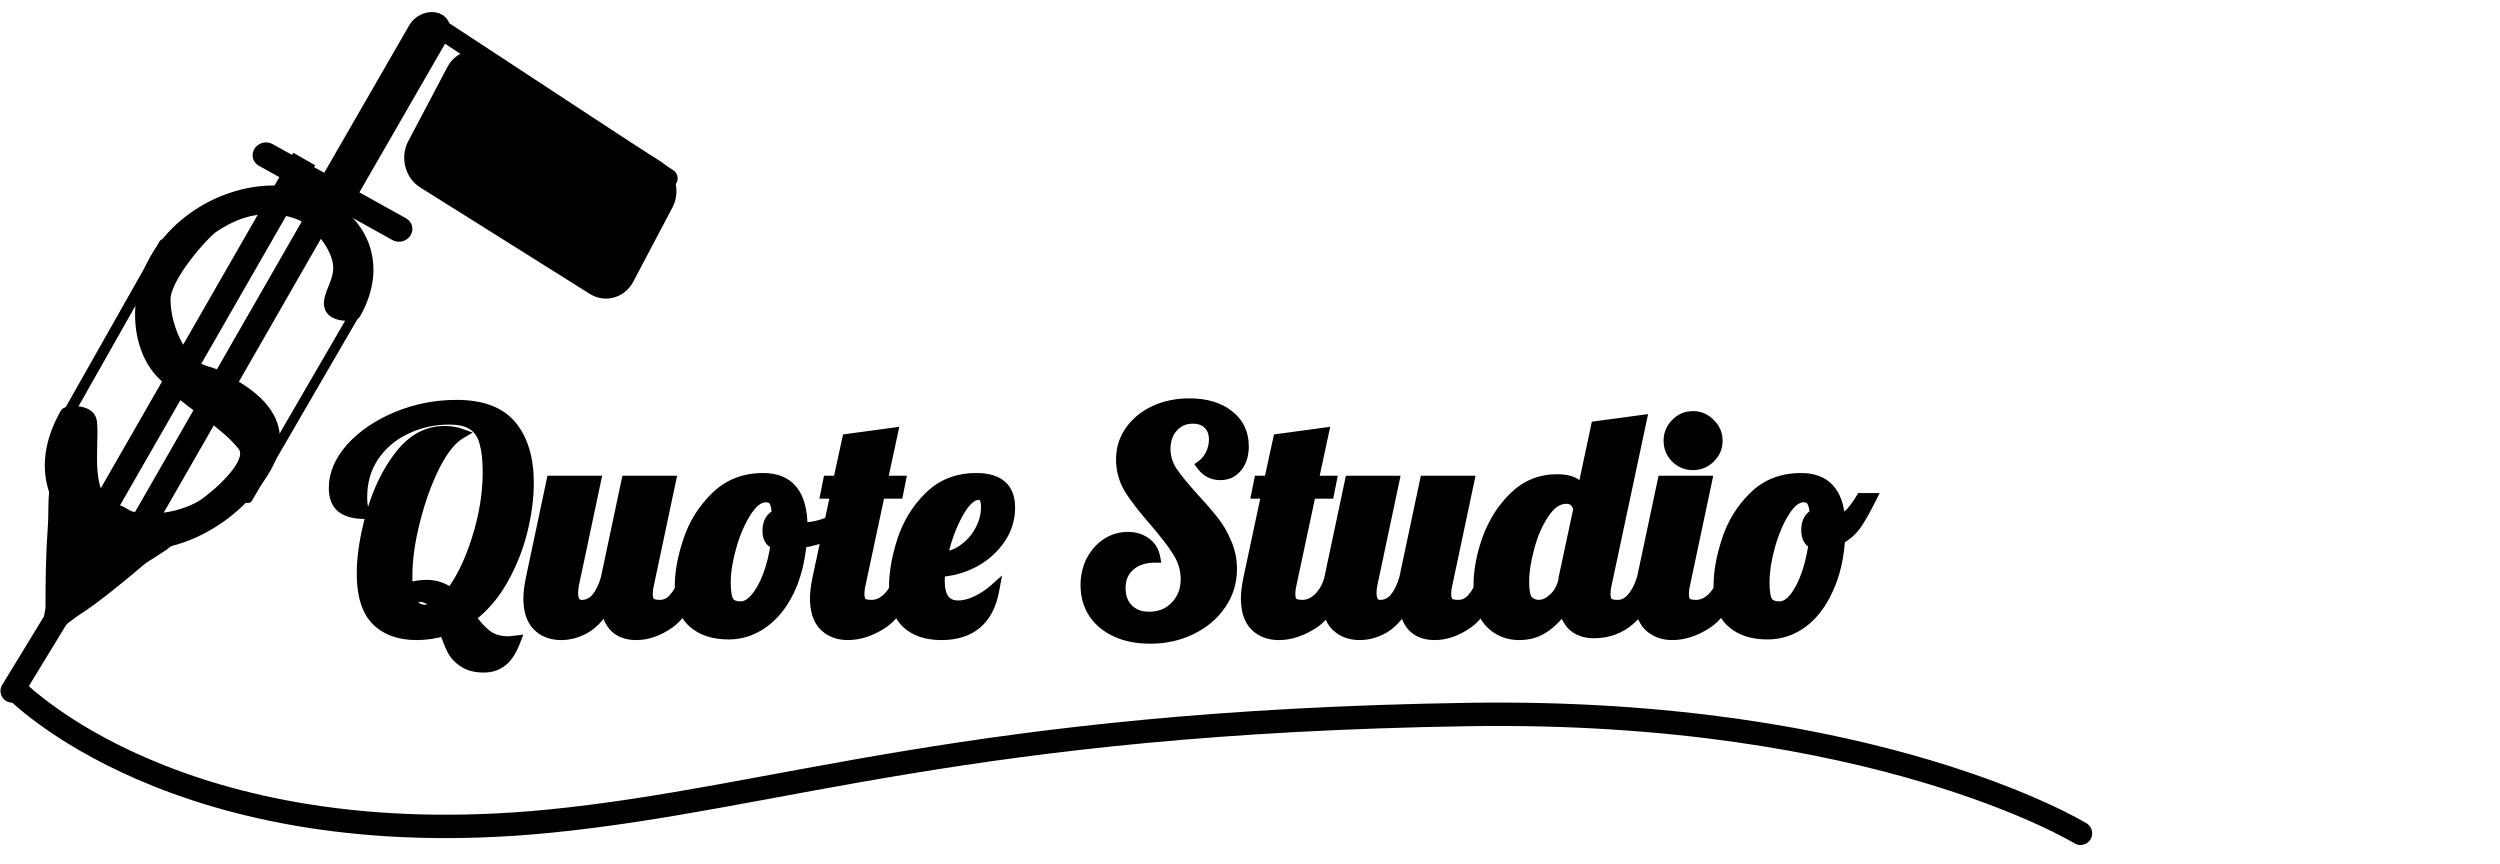 <svg width="110" height="38" viewBox="0 0 110 38" fill="none" xmlns="http://www.w3.org/2000/svg">
<path d="M21.288 29.355C20.923 29.355 20.629 29.279 20.406 29.128C20.184 28.986 20.015 28.803 19.899 28.581C19.792 28.367 19.681 28.087 19.565 27.739C19.165 27.864 18.751 27.926 18.323 27.926C17.576 27.926 16.988 27.713 16.561 27.285C16.142 26.858 15.933 26.177 15.933 25.242C15.933 24.45 16.076 23.56 16.36 22.572C16.645 21.584 17.059 20.738 17.602 20.035C18.154 19.331 18.804 18.98 19.552 18.98C19.819 18.98 20.05 19.015 20.246 19.087C19.855 19.318 19.476 19.794 19.111 20.515C18.755 21.236 18.466 22.042 18.243 22.932C18.021 23.823 17.909 24.61 17.909 25.296V25.536C17.909 25.688 17.918 25.799 17.936 25.87C18.256 25.79 18.532 25.75 18.764 25.75C19.165 25.75 19.521 25.87 19.832 26.11C20.286 25.523 20.674 24.726 20.994 23.72C21.314 22.705 21.475 21.726 21.475 20.782C21.475 20.23 21.426 19.79 21.328 19.46C21.239 19.122 21.07 18.868 20.82 18.699C20.571 18.53 20.22 18.445 19.765 18.445C19.08 18.445 18.444 18.588 17.856 18.873C17.268 19.149 16.797 19.549 16.441 20.075C16.093 20.591 15.92 21.192 15.92 21.877C15.92 22.118 15.942 22.296 15.986 22.412C16.031 22.518 16.053 22.581 16.053 22.598C15.608 22.598 15.27 22.509 15.038 22.331C14.816 22.153 14.705 21.868 14.705 21.477C14.705 20.863 14.954 20.275 15.452 19.714C15.96 19.153 16.627 18.699 17.455 18.352C18.292 18.005 19.169 17.831 20.086 17.831C21.199 17.831 22.004 18.134 22.503 18.739C23.001 19.345 23.251 20.181 23.251 21.25C23.251 21.909 23.157 22.616 22.97 23.373C22.783 24.121 22.498 24.833 22.116 25.509C21.733 26.186 21.261 26.733 20.7 27.152C20.932 27.499 21.172 27.766 21.421 27.953C21.671 28.14 21.987 28.233 22.369 28.233C22.423 28.233 22.521 28.225 22.663 28.207C22.494 28.643 22.298 28.941 22.076 29.102C21.862 29.271 21.599 29.355 21.288 29.355ZM18.684 26.845C18.88 26.845 19.049 26.796 19.191 26.698C19.013 26.395 18.759 26.244 18.43 26.244C18.288 26.244 18.159 26.262 18.043 26.297C18.168 26.662 18.381 26.845 18.684 26.845ZM24.693 27.926C24.266 27.926 23.919 27.793 23.652 27.526C23.394 27.259 23.265 26.858 23.265 26.324C23.265 26.101 23.3 25.812 23.371 25.456L24.279 21.17H26.202L25.241 25.71C25.214 25.843 25.201 25.968 25.201 26.084C25.201 26.449 25.334 26.631 25.601 26.631C25.851 26.631 26.064 26.529 26.242 26.324C26.42 26.11 26.563 25.821 26.67 25.456L27.578 21.17H29.501L28.539 25.71C28.503 25.843 28.486 25.986 28.486 26.137C28.486 26.315 28.526 26.444 28.606 26.524C28.695 26.596 28.837 26.631 29.033 26.631C29.282 26.631 29.496 26.524 29.674 26.311C29.861 26.097 30.008 25.812 30.115 25.456H30.676C30.346 26.417 29.937 27.072 29.447 27.419C28.966 27.757 28.481 27.926 27.992 27.926C27.609 27.926 27.302 27.82 27.07 27.606C26.848 27.392 26.714 27.076 26.67 26.658C26.367 27.147 26.047 27.481 25.708 27.659C25.379 27.837 25.041 27.926 24.693 27.926ZM32.063 27.9C31.404 27.9 30.883 27.73 30.5 27.392C30.118 27.054 29.926 26.52 29.926 25.79C29.926 25.184 30.051 24.512 30.3 23.773C30.549 23.035 30.95 22.398 31.502 21.864C32.054 21.321 32.748 21.049 33.585 21.049C34.725 21.049 35.294 21.762 35.294 23.186V23.199C35.321 23.208 35.37 23.213 35.441 23.213C35.735 23.213 36.073 23.137 36.456 22.986C36.839 22.825 37.186 22.634 37.498 22.412L37.618 22.772C37.36 23.048 37.021 23.284 36.603 23.48C36.194 23.667 35.744 23.8 35.254 23.88C35.183 24.69 35.001 25.398 34.707 26.003C34.413 26.609 34.035 27.076 33.572 27.406C33.109 27.735 32.606 27.9 32.063 27.9ZM32.597 26.698C32.811 26.698 33.024 26.578 33.238 26.337C33.452 26.088 33.639 25.754 33.799 25.336C33.959 24.909 34.075 24.437 34.146 23.92C33.906 23.867 33.785 23.68 33.785 23.36C33.785 22.994 33.923 22.754 34.199 22.639C34.182 22.345 34.137 22.144 34.066 22.038C33.995 21.922 33.87 21.864 33.692 21.864C33.398 21.864 33.113 22.078 32.837 22.505C32.561 22.932 32.339 23.444 32.17 24.041C32.001 24.637 31.916 25.162 31.916 25.616C31.916 26.044 31.965 26.333 32.063 26.484C32.161 26.627 32.339 26.698 32.597 26.698ZM37.303 27.926C36.876 27.926 36.529 27.793 36.262 27.526C36.004 27.259 35.875 26.858 35.875 26.324C35.875 26.101 35.91 25.812 35.981 25.456L36.783 21.704H36.342L36.449 21.17H36.889L37.29 19.327L39.266 19.06L38.812 21.17H39.614L39.507 21.704H38.706L37.851 25.71C37.815 25.843 37.797 25.986 37.797 26.137C37.797 26.315 37.837 26.444 37.918 26.524C38.007 26.596 38.149 26.631 38.345 26.631C38.603 26.631 38.843 26.524 39.066 26.311C39.289 26.088 39.449 25.803 39.547 25.456H40.108C39.778 26.417 39.355 27.072 38.839 27.419C38.323 27.757 37.811 27.926 37.303 27.926ZM41.424 27.926C40.774 27.926 40.267 27.757 39.902 27.419C39.537 27.072 39.355 26.533 39.355 25.803C39.355 25.189 39.475 24.512 39.715 23.773C39.955 23.035 40.347 22.398 40.89 21.864C41.433 21.321 42.123 21.049 42.96 21.049C43.939 21.049 44.429 21.477 44.429 22.331C44.429 22.83 44.286 23.288 44.001 23.707C43.717 24.125 43.338 24.463 42.866 24.722C42.395 24.971 41.892 25.113 41.358 25.149C41.34 25.345 41.331 25.478 41.331 25.549C41.331 26.288 41.607 26.658 42.159 26.658C42.408 26.658 42.675 26.591 42.96 26.457C43.245 26.324 43.503 26.155 43.734 25.95C43.494 27.268 42.724 27.926 41.424 27.926ZM41.451 24.508C41.789 24.499 42.105 24.388 42.399 24.174C42.702 23.96 42.942 23.689 43.12 23.36C43.307 23.021 43.401 22.67 43.401 22.305C43.401 21.94 43.289 21.757 43.067 21.757C42.755 21.757 42.444 22.042 42.132 22.612C41.829 23.173 41.602 23.805 41.451 24.508ZM50.598 28.087C50.037 28.087 49.543 27.989 49.116 27.793C48.688 27.597 48.359 27.326 48.128 26.978C47.896 26.622 47.781 26.213 47.781 25.75C47.781 25.358 47.861 25.002 48.021 24.681C48.19 24.361 48.413 24.107 48.688 23.92C48.973 23.733 49.285 23.64 49.623 23.64C49.935 23.64 50.197 23.72 50.411 23.88C50.625 24.032 50.758 24.245 50.812 24.521C50.349 24.521 49.979 24.646 49.703 24.895C49.427 25.136 49.289 25.465 49.289 25.883C49.289 26.266 49.405 26.573 49.637 26.805C49.868 27.036 50.175 27.152 50.558 27.152C51.03 27.152 51.417 26.996 51.72 26.684C52.031 26.364 52.187 25.963 52.187 25.483C52.187 25.064 52.071 24.668 51.84 24.294C51.608 23.92 51.261 23.466 50.798 22.932C50.318 22.38 49.953 21.909 49.703 21.517C49.463 21.116 49.343 20.68 49.343 20.208C49.343 19.745 49.472 19.331 49.73 18.966C49.988 18.592 50.344 18.299 50.798 18.085C51.252 17.871 51.764 17.765 52.334 17.765C53.055 17.765 53.629 17.934 54.057 18.272C54.493 18.61 54.711 19.064 54.711 19.634C54.711 20.008 54.617 20.311 54.431 20.542C54.243 20.773 53.999 20.889 53.696 20.889C53.358 20.889 53.086 20.751 52.882 20.475C53.051 20.351 53.184 20.186 53.282 19.981C53.38 19.776 53.429 19.563 53.429 19.34C53.429 19.055 53.344 18.828 53.175 18.659C53.006 18.49 52.775 18.405 52.481 18.405C52.125 18.405 51.831 18.535 51.6 18.793C51.377 19.042 51.266 19.362 51.266 19.754C51.266 20.11 51.368 20.444 51.573 20.756C51.778 21.058 52.098 21.45 52.534 21.931C52.89 22.314 53.175 22.643 53.389 22.919C53.611 23.195 53.798 23.515 53.95 23.88C54.11 24.236 54.19 24.624 54.19 25.042C54.19 25.612 54.03 26.128 53.709 26.591C53.398 27.054 52.966 27.419 52.414 27.686C51.871 27.953 51.266 28.087 50.598 28.087ZM56.264 27.926C55.837 27.926 55.489 27.793 55.222 27.526C54.964 27.259 54.835 26.858 54.835 26.324C54.835 26.101 54.871 25.812 54.942 25.456L55.743 21.704H55.303L55.409 21.17H55.85L56.251 19.327L58.227 19.06L57.773 21.17H58.574L58.467 21.704H57.666L56.812 25.71C56.776 25.843 56.758 25.986 56.758 26.137C56.758 26.315 56.798 26.444 56.878 26.524C56.967 26.596 57.11 26.631 57.306 26.631C57.564 26.631 57.804 26.524 58.027 26.311C58.249 26.088 58.41 25.803 58.507 25.456H59.068C58.739 26.417 58.316 27.072 57.8 27.419C57.283 27.757 56.772 27.926 56.264 27.926ZM59.824 27.926C59.397 27.926 59.05 27.793 58.782 27.526C58.524 27.259 58.395 26.858 58.395 26.324C58.395 26.101 58.431 25.812 58.502 25.456L59.41 21.17H61.333L60.371 25.71C60.345 25.843 60.331 25.968 60.331 26.084C60.331 26.449 60.465 26.631 60.732 26.631C60.981 26.631 61.195 26.529 61.373 26.324C61.551 26.11 61.694 25.821 61.8 25.456L62.708 21.17H64.631L63.67 25.71C63.634 25.843 63.616 25.986 63.616 26.137C63.616 26.315 63.657 26.444 63.737 26.524C63.826 26.596 63.968 26.631 64.164 26.631C64.413 26.631 64.627 26.524 64.805 26.311C64.992 26.097 65.139 25.812 65.246 25.456H65.806C65.477 26.417 65.067 27.072 64.578 27.419C64.097 27.757 63.612 27.926 63.122 27.926C62.739 27.926 62.432 27.82 62.201 27.606C61.978 27.392 61.845 27.076 61.8 26.658C61.498 27.147 61.177 27.481 60.839 27.659C60.51 27.837 60.171 27.926 59.824 27.926ZM66.846 27.926C66.339 27.926 65.916 27.753 65.578 27.406C65.24 27.058 65.07 26.515 65.07 25.776C65.07 25.118 65.199 24.428 65.458 23.707C65.725 22.977 66.116 22.363 66.633 21.864C67.158 21.357 67.781 21.103 68.502 21.103C68.867 21.103 69.139 21.165 69.317 21.29C69.495 21.414 69.584 21.579 69.584 21.784V21.837L70.238 18.766L72.214 18.499L70.679 25.71C70.643 25.843 70.625 25.986 70.625 26.137C70.625 26.315 70.665 26.444 70.746 26.524C70.835 26.596 70.977 26.631 71.173 26.631C71.422 26.631 71.636 26.524 71.814 26.311C72.001 26.097 72.148 25.812 72.254 25.456H72.815C72.272 27.049 71.378 27.846 70.131 27.846C69.766 27.846 69.468 27.748 69.237 27.552C69.014 27.357 68.876 27.072 68.823 26.698C68.591 27.054 68.311 27.348 67.981 27.579C67.661 27.811 67.282 27.926 66.846 27.926ZM67.714 26.631C67.928 26.631 68.142 26.533 68.355 26.337C68.578 26.142 68.729 25.87 68.809 25.523V25.456L69.464 22.398C69.383 22.087 69.201 21.931 68.916 21.931C68.56 21.931 68.24 22.14 67.955 22.558C67.67 22.968 67.447 23.466 67.287 24.054C67.127 24.633 67.047 25.144 67.047 25.59C67.047 26.035 67.109 26.32 67.234 26.444C67.367 26.569 67.527 26.631 67.714 26.631ZM74.49 20.448C74.196 20.448 73.947 20.346 73.742 20.141C73.537 19.937 73.435 19.687 73.435 19.394C73.435 19.1 73.537 18.851 73.742 18.646C73.947 18.432 74.196 18.325 74.49 18.325C74.783 18.325 75.033 18.432 75.237 18.646C75.451 18.851 75.558 19.1 75.558 19.394C75.558 19.687 75.451 19.937 75.237 20.141C75.033 20.346 74.783 20.448 74.49 20.448ZM73.582 27.926C73.154 27.926 72.807 27.793 72.54 27.526C72.282 27.259 72.153 26.858 72.153 26.324C72.153 26.101 72.188 25.812 72.26 25.456L73.168 21.17H75.091L74.129 25.71C74.094 25.843 74.076 25.986 74.076 26.137C74.076 26.315 74.116 26.444 74.196 26.524C74.285 26.596 74.427 26.631 74.623 26.631C74.881 26.631 75.122 26.524 75.344 26.311C75.567 26.088 75.727 25.803 75.825 25.456H76.386C76.056 26.417 75.634 27.072 75.117 27.419C74.601 27.757 74.089 27.926 73.582 27.926ZM77.769 27.9C77.111 27.9 76.59 27.73 76.207 27.392C75.824 27.054 75.633 26.52 75.633 25.79C75.633 25.176 75.753 24.503 75.993 23.773C76.234 23.035 76.625 22.398 77.168 21.864C77.711 21.321 78.406 21.049 79.251 21.049C80.302 21.049 80.867 21.65 80.947 22.852C81.143 22.808 81.317 22.701 81.468 22.532C81.62 22.354 81.762 22.153 81.895 21.931H82.323C82.082 22.412 81.869 22.79 81.682 23.066C81.495 23.333 81.25 23.551 80.947 23.72C80.894 24.557 80.72 25.291 80.427 25.923C80.142 26.555 79.768 27.045 79.305 27.392C78.842 27.73 78.33 27.9 77.769 27.9ZM78.303 26.698C78.633 26.698 78.94 26.431 79.225 25.897C79.51 25.363 79.706 24.704 79.812 23.92C79.599 23.84 79.492 23.64 79.492 23.32C79.492 22.972 79.617 22.741 79.866 22.625C79.848 22.34 79.799 22.144 79.719 22.038C79.648 21.922 79.527 21.864 79.358 21.864C79.064 21.864 78.784 22.078 78.517 22.505C78.25 22.923 78.032 23.435 77.863 24.041C77.703 24.637 77.622 25.162 77.622 25.616C77.622 26.044 77.671 26.333 77.769 26.484C77.867 26.627 78.045 26.698 78.303 26.698Z" fill="black"/>
<path d="M20.406 29.128L20.539 28.933L20.534 28.929L20.406 29.128ZM19.899 28.581L19.688 28.686L19.689 28.69L19.899 28.581ZM19.565 27.739L19.79 27.665L19.716 27.445L19.495 27.514L19.565 27.739ZM16.561 27.285L16.392 27.451L16.393 27.453L16.561 27.285ZM16.36 22.572L16.588 22.637L16.36 22.572ZM17.602 20.035L17.416 19.889L17.415 19.89L17.602 20.035ZM20.246 19.087L20.366 19.29L20.797 19.035L20.327 18.864L20.246 19.087ZM19.111 20.515L18.9 20.409L18.899 20.411L19.111 20.515ZM18.243 22.932L18.014 22.875L18.014 22.875L18.243 22.932ZM17.936 25.87L17.707 25.927L17.764 26.157L17.993 26.099L17.936 25.87ZM19.832 26.11L19.688 26.298L19.875 26.442L20.019 26.255L19.832 26.11ZM20.994 23.72L21.219 23.792L21.22 23.791L20.994 23.72ZM21.328 19.46L21.099 19.521L21.101 19.528L21.328 19.46ZM20.82 18.699L20.953 18.504L20.953 18.504L20.82 18.699ZM17.856 18.873L17.956 19.087L17.959 19.086L17.856 18.873ZM16.441 20.075L16.245 19.942L16.244 19.943L16.441 20.075ZM15.986 22.412L15.766 22.496L15.768 22.502L15.986 22.412ZM16.053 22.598V22.835H16.29V22.598H16.053ZM15.038 22.331L14.891 22.516L14.894 22.519L15.038 22.331ZM15.452 19.714L15.277 19.555L15.276 19.557L15.452 19.714ZM17.455 18.352L17.365 18.134L17.364 18.134L17.455 18.352ZM22.97 23.373L23.2 23.43L23.2 23.43L22.97 23.373ZM22.116 25.509L22.322 25.626L22.322 25.626L22.116 25.509ZM20.7 27.152L20.559 26.962L20.379 27.096L20.503 27.283L20.7 27.152ZM21.421 27.953L21.563 27.764L21.563 27.764L21.421 27.953ZM22.663 28.207L22.884 28.292L23.027 27.923L22.634 27.972L22.663 28.207ZM22.076 29.102L21.937 28.909L21.929 28.916L22.076 29.102ZM19.191 26.698L19.325 26.893L19.507 26.768L19.395 26.578L19.191 26.698ZM18.043 26.297L17.973 26.071L17.74 26.143L17.819 26.374L18.043 26.297ZM21.288 29.119C20.954 29.119 20.711 29.049 20.539 28.933L20.273 29.324C20.547 29.51 20.892 29.592 21.288 29.592V29.119ZM20.534 28.929C20.344 28.808 20.204 28.655 20.109 28.472L19.689 28.69C19.825 28.951 20.023 29.164 20.279 29.327L20.534 28.929ZM20.11 28.475C20.011 28.275 19.903 28.006 19.79 27.665L19.341 27.814C19.458 28.167 19.574 28.459 19.688 28.686L20.11 28.475ZM19.495 27.514C19.117 27.631 18.727 27.69 18.323 27.69V28.163C18.774 28.163 19.212 28.097 19.635 27.965L19.495 27.514ZM18.323 27.69C17.622 27.69 17.101 27.491 16.728 27.118L16.393 27.453C16.875 27.934 17.529 28.163 18.323 28.163V27.69ZM16.73 27.12C16.373 26.756 16.169 26.149 16.169 25.242H15.697C15.697 26.205 15.911 26.96 16.392 27.451L16.73 27.12ZM16.169 25.242C16.169 24.478 16.307 23.61 16.588 22.637L16.133 22.506C15.844 23.51 15.697 24.422 15.697 25.242H16.169ZM16.588 22.637C16.866 21.673 17.267 20.855 17.789 20.179L17.415 19.89C16.851 20.62 16.425 21.494 16.133 22.506L16.588 22.637ZM17.788 20.181C18.305 19.522 18.891 19.216 19.552 19.216V18.743C18.717 18.743 18.003 19.141 17.416 19.889L17.788 20.181ZM19.552 19.216C19.799 19.216 20.002 19.249 20.165 19.309L20.327 18.864C20.099 18.781 19.839 18.743 19.552 18.743V19.216ZM20.126 18.883C19.675 19.149 19.272 19.674 18.9 20.409L19.322 20.622C19.68 19.914 20.033 19.487 20.366 19.29L20.126 18.883ZM18.899 20.411C18.535 21.149 18.24 21.971 18.014 22.875L18.473 22.99C18.692 22.113 18.976 21.324 19.323 20.62L18.899 20.411ZM18.014 22.875C17.788 23.778 17.673 24.586 17.673 25.296H18.146C18.146 24.635 18.253 23.867 18.473 22.99L18.014 22.875ZM17.673 25.296V25.536H18.146V25.296H17.673ZM17.673 25.536C17.673 25.691 17.681 25.826 17.707 25.927L18.166 25.813C18.155 25.771 18.146 25.684 18.146 25.536H17.673ZM17.993 26.099C18.302 26.022 18.558 25.986 18.764 25.986V25.513C18.507 25.513 18.211 25.558 17.879 25.641L17.993 26.099ZM18.764 25.986C19.113 25.986 19.418 26.09 19.688 26.298L19.977 25.923C19.623 25.65 19.216 25.513 18.764 25.513V25.986ZM20.019 26.255C20.496 25.638 20.894 24.814 21.219 23.792L20.769 23.648C20.453 24.638 20.077 25.407 19.645 25.966L20.019 26.255ZM21.22 23.791C21.546 22.756 21.711 21.753 21.711 20.782H21.238C21.238 21.699 21.083 22.654 20.768 23.649L21.22 23.791ZM21.711 20.782C21.711 20.22 21.662 19.753 21.555 19.393L21.101 19.528C21.19 19.826 21.238 20.241 21.238 20.782H21.711ZM21.556 19.4C21.455 19.016 21.257 18.71 20.953 18.504L20.688 18.895C20.882 19.027 21.022 19.228 21.099 19.52L21.556 19.4ZM20.953 18.504C20.649 18.297 20.244 18.209 19.765 18.209V18.682C20.195 18.682 20.493 18.763 20.688 18.895L20.953 18.504ZM19.765 18.209C19.046 18.209 18.374 18.359 17.753 18.66L17.959 19.086C18.513 18.817 19.114 18.682 19.765 18.682V18.209ZM17.755 18.659C17.13 18.952 16.625 19.381 16.245 19.942L16.636 20.207C16.968 19.718 17.407 19.345 17.956 19.087L17.755 18.659ZM16.244 19.943C15.868 20.502 15.683 21.15 15.683 21.877H16.156C16.156 21.234 16.318 20.68 16.637 20.207L16.244 19.943ZM15.683 21.877C15.683 22.125 15.705 22.339 15.766 22.496L16.207 22.327C16.179 22.253 16.156 22.111 16.156 21.877H15.683ZM15.768 22.502C15.79 22.554 15.805 22.592 15.814 22.618C15.819 22.631 15.821 22.638 15.821 22.64C15.822 22.641 15.821 22.639 15.82 22.634C15.819 22.631 15.817 22.618 15.817 22.598H16.29C16.29 22.559 16.28 22.524 16.277 22.513C16.272 22.496 16.266 22.477 16.259 22.459C16.246 22.422 16.228 22.375 16.205 22.32L15.768 22.502ZM16.053 22.362C15.634 22.362 15.356 22.277 15.183 22.144L14.894 22.519C15.184 22.741 15.582 22.835 16.053 22.835V22.362ZM15.186 22.147C15.039 22.029 14.941 21.825 14.941 21.477H14.468C14.468 21.912 14.593 22.278 14.891 22.516L15.186 22.147ZM14.941 21.477C14.941 20.933 15.16 20.399 15.629 19.871L15.276 19.557C14.748 20.151 14.468 20.792 14.468 21.477H14.941ZM15.628 19.873C16.108 19.342 16.745 18.906 17.547 18.57L17.364 18.134C16.51 18.492 15.812 18.965 15.277 19.555L15.628 19.873ZM17.546 18.57C18.354 18.235 19.2 18.068 20.086 18.068V17.595C19.138 17.595 18.231 17.774 17.365 18.134L17.546 18.57ZM20.086 18.068C21.159 18.068 21.883 18.359 22.32 18.89L22.685 18.589C22.125 17.909 21.238 17.595 20.086 17.595V18.068ZM22.32 18.89C22.773 19.439 23.014 20.216 23.014 21.25H23.487C23.487 20.146 23.23 19.25 22.685 18.589L22.32 18.89ZM23.014 21.25C23.014 21.886 22.924 22.575 22.741 23.316L23.2 23.43C23.39 22.658 23.487 21.931 23.487 21.25H23.014ZM22.741 23.316C22.559 24.043 22.282 24.735 21.91 25.393L22.322 25.626C22.715 24.931 23.008 24.199 23.2 23.43L22.741 23.316ZM21.91 25.393C21.541 26.044 21.09 26.566 20.559 26.962L20.842 27.341C21.431 26.901 21.924 26.328 22.322 25.626L21.91 25.393ZM20.503 27.283C20.745 27.645 21.003 27.935 21.279 28.142L21.563 27.764C21.341 27.598 21.118 27.353 20.897 27.021L20.503 27.283ZM21.279 28.142C21.578 28.366 21.947 28.47 22.369 28.47V27.997C22.026 27.997 21.763 27.914 21.563 27.764L21.279 28.142ZM22.369 28.47C22.439 28.47 22.551 28.459 22.692 28.441L22.634 27.972C22.49 27.99 22.406 27.997 22.369 27.997V28.47ZM22.443 28.121C22.28 28.542 22.105 28.789 21.937 28.91L22.214 29.293C22.491 29.093 22.708 28.744 22.884 28.292L22.443 28.121ZM21.929 28.916C21.763 29.047 21.554 29.119 21.288 29.119V29.592C21.645 29.592 21.961 29.494 22.222 29.287L21.929 28.916ZM18.684 27.081C18.921 27.081 19.138 27.021 19.325 26.893L19.057 26.503C18.959 26.57 18.838 26.608 18.684 26.608V27.081ZM19.395 26.578C19.178 26.209 18.85 26.007 18.43 26.007V26.48C18.669 26.48 18.849 26.581 18.988 26.818L19.395 26.578ZM18.43 26.007C18.268 26.007 18.115 26.028 17.973 26.071L18.112 26.523C18.202 26.496 18.307 26.48 18.43 26.48V26.007ZM17.819 26.374C17.89 26.582 17.994 26.761 18.143 26.888C18.296 27.018 18.481 27.081 18.684 27.081V26.608C18.584 26.608 18.511 26.58 18.45 26.528C18.386 26.473 18.32 26.378 18.267 26.221L17.819 26.374ZM23.652 27.526L23.482 27.69L23.485 27.693L23.652 27.526ZM23.371 25.456L23.14 25.407L23.14 25.41L23.371 25.456ZM24.279 21.17V20.933H24.088L24.048 21.121L24.279 21.17ZM26.202 21.17L26.434 21.219L26.494 20.933H26.202V21.17ZM25.241 25.71L25.009 25.661L25.009 25.663L25.241 25.71ZM26.242 26.324L26.421 26.479L26.424 26.475L26.242 26.324ZM26.67 25.456L26.897 25.522L26.899 25.514L26.901 25.505L26.67 25.456ZM27.578 21.17V20.933H27.386L27.346 21.121L27.578 21.17ZM29.501 21.17L29.732 21.219L29.792 20.933H29.501V21.17ZM28.539 25.71L28.768 25.771L28.77 25.759L28.539 25.71ZM28.606 26.524L28.439 26.692L28.448 26.701L28.458 26.709L28.606 26.524ZM29.674 26.311L29.496 26.155L29.492 26.159L29.674 26.311ZM30.115 25.456V25.22H29.939L29.888 25.388L30.115 25.456ZM30.676 25.456L30.899 25.533L31.007 25.22H30.676V25.456ZM29.447 27.419L29.583 27.612L29.584 27.612L29.447 27.419ZM27.07 27.606L26.907 27.776L26.91 27.78L27.07 27.606ZM26.67 26.658L26.905 26.633L26.832 25.946L26.468 26.534L26.67 26.658ZM25.708 27.659L25.598 27.45L25.596 27.451L25.708 27.659ZM24.693 27.69C24.32 27.69 24.036 27.575 23.819 27.359L23.485 27.693C23.802 28.01 24.212 28.163 24.693 28.163V27.69ZM23.822 27.361C23.622 27.155 23.501 26.824 23.501 26.324H23.028C23.028 26.893 23.165 27.363 23.482 27.69L23.822 27.361ZM23.501 26.324C23.501 26.124 23.533 25.852 23.603 25.502L23.14 25.41C23.067 25.773 23.028 26.079 23.028 26.324H23.501ZM23.603 25.505L24.511 21.219L24.048 21.121L23.14 25.407L23.603 25.505ZM24.279 21.406H26.202V20.933H24.279V21.406ZM25.971 21.121L25.009 25.661L25.472 25.759L26.434 21.219L25.971 21.121ZM25.009 25.663C24.98 25.81 24.964 25.95 24.964 26.084H25.437C25.437 25.986 25.449 25.877 25.473 25.756L25.009 25.663ZM24.964 26.084C24.964 26.288 25 26.484 25.11 26.634C25.23 26.797 25.408 26.868 25.601 26.868V26.395C25.528 26.395 25.506 26.373 25.492 26.355C25.468 26.322 25.437 26.244 25.437 26.084H24.964ZM25.601 26.868C25.926 26.868 26.202 26.73 26.421 26.479L26.064 26.169C25.926 26.327 25.776 26.395 25.601 26.395V26.868ZM26.424 26.475C26.629 26.229 26.784 25.908 26.897 25.522L26.443 25.39C26.342 25.734 26.212 25.991 26.061 26.173L26.424 26.475ZM26.901 25.505L27.809 21.219L27.346 21.121L26.438 25.407L26.901 25.505ZM27.578 21.406H29.501V20.933H27.578V21.406ZM29.269 21.121L28.308 25.661L28.77 25.759L29.732 21.219L29.269 21.121ZM28.311 25.649C28.269 25.804 28.249 25.967 28.249 26.137H28.722C28.722 26.004 28.738 25.883 28.768 25.771L28.311 25.649ZM28.249 26.137C28.249 26.343 28.294 26.547 28.439 26.692L28.773 26.357C28.757 26.341 28.722 26.287 28.722 26.137H28.249ZM28.458 26.709C28.61 26.83 28.819 26.868 29.033 26.868V26.395C28.856 26.395 28.78 26.361 28.754 26.34L28.458 26.709ZM29.033 26.868C29.361 26.868 29.639 26.723 29.856 26.462L29.492 26.159C29.354 26.326 29.204 26.395 29.033 26.395V26.868ZM29.852 26.466C30.067 26.221 30.228 25.903 30.341 25.524L29.888 25.388C29.788 25.721 29.655 25.973 29.496 26.155L29.852 26.466ZM30.115 25.692H30.676V25.22H30.115V25.692ZM30.452 25.379C30.129 26.323 29.74 26.921 29.31 27.226L29.584 27.612C30.134 27.222 30.564 26.512 30.899 25.533L30.452 25.379ZM29.311 27.226C28.862 27.541 28.423 27.69 27.992 27.69V28.163C28.539 28.163 29.071 27.973 29.583 27.612L29.311 27.226ZM27.992 27.69C27.655 27.69 27.409 27.597 27.231 27.432L26.91 27.78C27.194 28.042 27.563 28.163 27.992 28.163V27.69ZM27.234 27.435C27.064 27.272 26.946 27.016 26.905 26.633L26.434 26.683C26.483 27.137 26.631 27.512 26.907 27.776L27.234 27.435ZM26.468 26.534C26.178 27.004 25.885 27.299 25.598 27.45L25.818 27.869C26.208 27.663 26.556 27.291 26.871 26.782L26.468 26.534ZM25.596 27.451C25.298 27.612 24.998 27.69 24.693 27.69V28.163C25.083 28.163 25.459 28.062 25.821 27.867L25.596 27.451ZM30.5 27.392L30.344 27.569L30.344 27.569L30.5 27.392ZM30.3 23.773L30.524 23.849L30.524 23.849L30.3 23.773ZM31.502 21.864L31.666 22.034L31.668 22.032L31.502 21.864ZM35.294 23.199H35.058V23.37L35.219 23.424L35.294 23.199ZM36.456 22.986L36.543 23.206L36.547 23.204L36.456 22.986ZM37.498 22.412L37.722 22.337L37.621 22.033L37.36 22.219L37.498 22.412ZM37.618 22.772L37.791 22.933L37.887 22.831L37.842 22.697L37.618 22.772ZM36.603 23.48L36.701 23.695L36.703 23.694L36.603 23.48ZM35.254 23.88L35.216 23.647L35.035 23.677L35.019 23.86L35.254 23.88ZM34.707 26.003L34.494 25.9L34.494 25.9L34.707 26.003ZM33.572 27.406L33.435 27.213L33.435 27.213L33.572 27.406ZM33.238 26.337L33.415 26.494L33.417 26.491L33.238 26.337ZM33.799 25.336L34.02 25.42L34.02 25.419L33.799 25.336ZM34.146 23.92L34.38 23.953L34.41 23.737L34.197 23.689L34.146 23.92ZM34.199 22.639L34.291 22.857L34.446 22.792L34.435 22.624L34.199 22.639ZM34.066 22.038L33.864 22.162L33.869 22.169L34.066 22.038ZM32.837 22.505L33.036 22.633L33.036 22.633L32.837 22.505ZM32.17 24.041L32.397 24.105L32.397 24.105L32.17 24.041ZM32.063 26.484L31.864 26.613L31.868 26.618L32.063 26.484ZM32.063 27.663C31.445 27.663 30.985 27.505 30.657 27.215L30.344 27.569C30.781 27.956 31.363 28.136 32.063 28.136V27.663ZM30.657 27.215C30.344 26.938 30.163 26.482 30.163 25.79H29.69C29.69 26.558 29.892 27.17 30.344 27.569L30.657 27.215ZM30.163 25.79C30.163 25.216 30.281 24.57 30.524 23.849L30.076 23.698C29.821 24.454 29.69 25.153 29.69 25.79H30.163ZM30.524 23.849C30.762 23.145 31.142 22.541 31.666 22.034L31.337 21.694C30.758 22.255 30.337 22.924 30.076 23.698L30.524 23.849ZM31.668 22.032C32.172 21.537 32.805 21.286 33.585 21.286V20.813C32.692 20.813 31.936 21.105 31.336 21.695L31.668 22.032ZM33.585 21.286C34.103 21.286 34.453 21.445 34.682 21.731C34.919 22.028 35.058 22.499 35.058 23.186H35.531C35.531 22.448 35.384 21.852 35.052 21.436C34.711 21.01 34.207 20.813 33.585 20.813V21.286ZM35.058 23.186V23.199H35.531V23.186H35.058ZM35.219 23.424C35.287 23.446 35.372 23.449 35.441 23.449V22.976C35.41 22.976 35.388 22.975 35.373 22.974C35.365 22.973 35.361 22.973 35.36 22.972C35.358 22.972 35.362 22.973 35.369 22.975L35.219 23.424ZM35.441 23.449C35.774 23.449 36.143 23.364 36.543 23.206L36.369 22.766C36.004 22.91 35.696 22.976 35.441 22.976V23.449ZM36.547 23.204C36.945 23.037 37.308 22.837 37.635 22.604L37.36 22.219C37.064 22.43 36.733 22.613 36.365 22.767L36.547 23.204ZM37.273 22.486L37.394 22.847L37.842 22.697L37.722 22.337L37.273 22.486ZM37.445 22.61C37.212 22.86 36.9 23.08 36.503 23.265L36.703 23.694C37.143 23.488 37.508 23.236 37.791 22.933L37.445 22.61ZM36.505 23.265C36.116 23.442 35.687 23.57 35.216 23.647L35.292 24.114C35.801 24.03 36.271 23.891 36.701 23.695L36.505 23.265ZM35.019 23.86C34.95 24.647 34.773 25.326 34.494 25.9L34.919 26.107C35.228 25.471 35.417 24.734 35.49 23.901L35.019 23.86ZM34.494 25.9C34.214 26.477 33.86 26.91 33.435 27.213L33.709 27.598C34.21 27.242 34.612 26.741 34.919 26.107L34.494 25.9ZM33.435 27.213C33.01 27.515 32.554 27.663 32.063 27.663V28.136C32.657 28.136 33.208 27.955 33.709 27.598L33.435 27.213ZM32.597 26.934C32.906 26.934 33.179 26.76 33.415 26.494L33.061 26.18C32.87 26.396 32.715 26.461 32.597 26.461V26.934ZM33.417 26.491C33.654 26.215 33.853 25.855 34.02 25.42L33.578 25.251C33.424 25.653 33.249 25.961 33.058 26.183L33.417 26.491ZM34.02 25.419C34.187 24.973 34.307 24.484 34.38 23.953L33.912 23.888C33.843 24.39 33.731 24.844 33.577 25.253L34.02 25.419ZM34.197 23.689C34.131 23.675 34.097 23.647 34.075 23.612C34.047 23.57 34.022 23.494 34.022 23.36H33.549C33.549 23.546 33.583 23.723 33.677 23.868C33.774 24.02 33.921 24.113 34.095 24.151L34.197 23.689ZM34.022 23.36C34.022 23.206 34.051 23.098 34.094 23.023C34.135 22.952 34.197 22.896 34.291 22.857L34.108 22.42C33.926 22.497 33.781 22.619 33.684 22.788C33.589 22.953 33.549 23.148 33.549 23.36H34.022ZM34.435 22.624C34.426 22.47 34.409 22.333 34.383 22.217C34.358 22.103 34.321 21.994 34.263 21.906L33.869 22.169C33.882 22.188 33.903 22.233 33.922 22.319C33.94 22.403 33.955 22.514 33.963 22.653L34.435 22.624ZM34.267 21.914C34.14 21.706 33.923 21.628 33.692 21.628V22.1C33.817 22.1 33.849 22.137 33.864 22.162L34.267 21.914ZM33.692 21.628C33.273 21.628 32.926 21.931 32.639 22.377L33.036 22.633C33.3 22.224 33.523 22.1 33.692 22.1V21.628ZM32.639 22.377C32.347 22.827 32.116 23.362 31.942 23.976L32.397 24.105C32.561 23.526 32.775 23.037 33.036 22.633L32.639 22.377ZM31.942 23.976C31.769 24.586 31.68 25.134 31.68 25.616H32.152C32.152 25.19 32.232 24.688 32.397 24.105L31.942 23.976ZM31.68 25.616C31.68 25.838 31.692 26.031 31.72 26.193C31.746 26.352 31.79 26.498 31.864 26.613L32.261 26.356C32.237 26.319 32.208 26.245 32.186 26.114C32.164 25.987 32.152 25.822 32.152 25.616H31.68ZM31.868 26.618C32.029 26.852 32.301 26.934 32.597 26.934V26.461C32.376 26.461 32.293 26.401 32.258 26.35L31.868 26.618ZM36.262 27.526L36.092 27.69L36.095 27.693L36.262 27.526ZM35.981 25.456L35.75 25.407L35.749 25.41L35.981 25.456ZM36.783 21.704L37.014 21.753L37.075 21.467H36.783V21.704ZM36.342 21.704L36.11 21.657L36.053 21.94H36.342V21.704ZM36.449 21.17V20.933H36.255L36.217 21.123L36.449 21.17ZM36.889 21.17V21.406H37.08L37.12 21.22L36.889 21.17ZM37.29 19.327L37.258 19.093L37.094 19.115L37.059 19.277L37.29 19.327ZM39.266 19.06L39.498 19.11L39.568 18.78L39.235 18.825L39.266 19.06ZM38.812 21.17L38.581 21.12L38.52 21.406H38.812V21.17ZM39.614 21.17L39.845 21.216L39.902 20.933H39.614V21.17ZM39.507 21.704V21.94H39.7L39.739 21.75L39.507 21.704ZM38.706 21.704V21.467H38.514L38.474 21.654L38.706 21.704ZM37.851 25.71L38.08 25.771L38.082 25.759L37.851 25.71ZM37.918 26.524L37.75 26.692L37.76 26.701L37.77 26.709L37.918 26.524ZM39.066 26.311L39.23 26.481L39.233 26.478L39.066 26.311ZM39.547 25.456V25.22H39.368L39.319 25.392L39.547 25.456ZM40.108 25.456L40.331 25.533L40.438 25.22H40.108V25.456ZM38.839 27.419L38.969 27.617L38.971 27.615L38.839 27.419ZM37.303 27.69C36.93 27.69 36.646 27.575 36.429 27.359L36.095 27.693C36.412 28.01 36.822 28.163 37.303 28.163V27.69ZM36.432 27.361C36.232 27.155 36.111 26.824 36.111 26.324H35.638C35.638 26.893 35.775 27.363 36.092 27.69L36.432 27.361ZM36.111 26.324C36.111 26.124 36.144 25.852 36.213 25.502L35.749 25.41C35.677 25.773 35.638 26.079 35.638 26.324H36.111ZM36.213 25.505L37.014 21.753L36.551 21.654L35.75 25.407L36.213 25.505ZM36.783 21.467H36.342V21.94H36.783V21.467ZM36.574 21.75L36.681 21.216L36.217 21.123L36.11 21.657L36.574 21.75ZM36.449 21.406H36.889V20.933H36.449V21.406ZM37.12 21.22L37.521 19.377L37.059 19.277L36.658 21.119L37.12 21.22ZM37.322 19.561L39.298 19.294L39.235 18.825L37.258 19.093L37.322 19.561ZM39.035 19.01L38.581 21.12L39.044 21.219L39.498 19.11L39.035 19.01ZM38.812 21.406H39.614V20.933H38.812V21.406ZM39.382 21.123L39.275 21.657L39.739 21.75L39.845 21.216L39.382 21.123ZM39.507 21.467H38.706V21.94H39.507V21.467ZM38.474 21.654L37.62 25.66L38.082 25.759L38.937 21.753L38.474 21.654ZM37.622 25.649C37.581 25.804 37.561 25.967 37.561 26.137H38.034C38.034 26.004 38.05 25.883 38.079 25.771L37.622 25.649ZM37.561 26.137C37.561 26.343 37.606 26.547 37.75 26.692L38.085 26.357C38.069 26.341 38.034 26.287 38.034 26.137H37.561ZM37.77 26.709C37.922 26.83 38.13 26.868 38.345 26.868V26.395C38.168 26.395 38.092 26.361 38.065 26.34L37.77 26.709ZM38.345 26.868C38.676 26.868 38.972 26.728 39.23 26.481L38.902 26.14C38.715 26.32 38.531 26.395 38.345 26.395V26.868ZM39.233 26.478C39.488 26.223 39.667 25.901 39.774 25.52L39.319 25.392C39.231 25.706 39.089 25.953 38.899 26.143L39.233 26.478ZM39.547 25.692H40.108V25.22H39.547V25.692ZM39.884 25.379C39.562 26.32 39.161 26.918 38.707 27.223L38.971 27.615C39.55 27.226 39.995 26.515 40.331 25.533L39.884 25.379ZM38.709 27.221C38.223 27.54 37.756 27.69 37.303 27.69V28.163C37.866 28.163 38.422 27.975 38.969 27.617L38.709 27.221ZM39.902 27.419L39.739 27.59L39.741 27.592L39.902 27.419ZM39.715 23.773L39.94 23.847L39.94 23.847L39.715 23.773ZM40.89 21.864L41.056 22.033L41.057 22.031L40.89 21.864ZM44.001 23.707L44.197 23.84L44.197 23.84L44.001 23.707ZM42.866 24.722L42.977 24.931L42.98 24.929L42.866 24.722ZM41.358 25.149L41.342 24.913L41.14 24.926L41.122 25.128L41.358 25.149ZM43.734 25.95L43.967 25.992L44.09 25.32L43.578 25.773L43.734 25.95ZM41.451 24.508L41.22 24.458L41.157 24.752L41.457 24.744L41.451 24.508ZM42.399 24.174L42.263 23.981L42.26 23.983L42.399 24.174ZM43.12 23.36L42.913 23.245L42.912 23.247L43.12 23.36ZM42.132 22.612L41.925 22.498L41.924 22.499L42.132 22.612ZM41.424 27.69C40.815 27.69 40.372 27.532 40.063 27.245L39.741 27.592C40.162 27.982 40.733 28.163 41.424 28.163V27.69ZM40.065 27.248C39.765 26.962 39.591 26.498 39.591 25.803H39.118C39.118 26.569 39.309 27.182 39.739 27.59L40.065 27.248ZM39.591 25.803C39.591 25.219 39.705 24.568 39.94 23.847L39.49 23.7C39.244 24.457 39.118 25.159 39.118 25.803H39.591ZM39.94 23.847C40.169 23.143 40.541 22.54 41.056 22.033L40.724 21.695C40.154 22.257 39.742 22.926 39.49 23.7L39.94 23.847ZM41.057 22.031C41.552 21.537 42.18 21.286 42.96 21.286V20.813C42.066 20.813 41.315 21.105 40.723 21.697L41.057 22.031ZM42.96 21.286C43.42 21.286 43.721 21.387 43.906 21.548C44.084 21.704 44.192 21.95 44.192 22.331H44.665C44.665 21.859 44.528 21.463 44.217 21.192C43.912 20.925 43.479 20.813 42.96 20.813V21.286ZM44.192 22.331C44.192 22.782 44.065 23.194 43.806 23.574L44.197 23.84C44.508 23.383 44.665 22.878 44.665 22.331H44.192ZM43.806 23.574C43.543 23.959 43.194 24.273 42.753 24.514L42.98 24.929C43.482 24.654 43.89 24.291 44.197 23.84L43.806 23.574ZM42.756 24.512C42.313 24.746 41.843 24.88 41.342 24.913L41.373 25.385C41.94 25.347 42.476 25.195 42.977 24.931L42.756 24.512ZM41.122 25.128C41.104 25.322 41.094 25.466 41.094 25.549H41.567C41.567 25.491 41.575 25.367 41.593 25.17L41.122 25.128ZM41.094 25.549C41.094 25.942 41.166 26.279 41.348 26.522C41.54 26.779 41.825 26.894 42.159 26.894V26.421C41.941 26.421 41.812 26.352 41.727 26.239C41.633 26.113 41.567 25.896 41.567 25.549H41.094ZM42.159 26.894C42.45 26.894 42.752 26.816 43.06 26.672L42.859 26.243C42.598 26.366 42.365 26.421 42.159 26.421V26.894ZM43.06 26.672C43.365 26.529 43.642 26.347 43.891 26.127L43.578 25.773C43.363 25.962 43.124 26.119 42.859 26.243L43.06 26.672ZM43.502 25.908C43.388 26.53 43.155 26.968 42.823 27.253C42.492 27.536 42.034 27.69 41.424 27.69V28.163C42.114 28.163 42.691 27.987 43.13 27.612C43.568 27.237 43.84 26.687 43.967 25.992L43.502 25.908ZM41.457 24.744C41.847 24.734 42.209 24.605 42.538 24.365L42.26 23.983C42.002 24.171 41.732 24.264 41.445 24.271L41.457 24.744ZM42.535 24.367C42.868 24.132 43.133 23.833 43.328 23.472L42.912 23.247C42.751 23.545 42.535 23.788 42.263 23.981L42.535 24.367ZM43.327 23.474C43.532 23.103 43.637 22.712 43.637 22.305H43.164C43.164 22.627 43.082 22.94 42.913 23.245L43.327 23.474ZM43.637 22.305C43.637 22.106 43.608 21.917 43.519 21.771C43.418 21.606 43.256 21.521 43.067 21.521V21.994C43.09 21.994 43.098 21.998 43.099 21.999C43.1 21.999 43.106 22.002 43.115 22.017C43.137 22.053 43.164 22.139 43.164 22.305H43.637ZM43.067 21.521C42.834 21.521 42.623 21.628 42.44 21.796C42.257 21.963 42.087 22.201 41.925 22.498L42.339 22.725C42.489 22.452 42.63 22.263 42.759 22.145C42.887 22.028 42.988 21.994 43.067 21.994V21.521ZM41.924 22.499C41.609 23.082 41.375 23.736 41.22 24.458L41.682 24.558C41.829 23.873 42.049 23.263 42.34 22.724L41.924 22.499ZM49.116 27.793L49.017 28.008L49.017 28.008L49.116 27.793ZM48.128 26.978L47.929 27.107L47.931 27.11L48.128 26.978ZM48.021 24.681L47.812 24.571L47.809 24.576L48.021 24.681ZM48.688 23.92L48.559 23.723L48.556 23.725L48.688 23.92ZM50.411 23.88L50.269 24.07L50.274 24.073L50.411 23.88ZM50.812 24.521V24.758H51.098L51.044 24.476L50.812 24.521ZM49.703 24.895L49.859 25.073L49.862 25.071L49.703 24.895ZM51.72 26.684L51.55 26.52L51.55 26.52L51.72 26.684ZM51.84 24.294L52.041 24.17L52.041 24.17L51.84 24.294ZM50.798 22.932L50.977 22.777L50.977 22.777L50.798 22.932ZM49.703 21.517L49.501 21.639L49.504 21.644L49.703 21.517ZM49.73 18.966L49.923 19.103L49.925 19.101L49.73 18.966ZM50.798 18.085L50.899 18.299L50.899 18.299L50.798 18.085ZM54.057 18.272L53.91 18.457L53.912 18.459L54.057 18.272ZM54.431 20.542L54.246 20.393L54.246 20.393L54.431 20.542ZM52.882 20.475L52.741 20.285L52.55 20.426L52.692 20.616L52.882 20.475ZM53.282 19.981L53.069 19.879L53.069 19.879L53.282 19.981ZM51.6 18.793L51.423 18.635L51.423 18.635L51.6 18.793ZM51.573 20.756L51.375 20.886L51.377 20.888L51.573 20.756ZM52.534 21.931L52.359 22.09L52.361 22.092L52.534 21.931ZM53.389 22.919L53.202 23.064L53.205 23.067L53.389 22.919ZM53.95 23.88L53.731 23.971L53.734 23.977L53.95 23.88ZM53.709 26.591L53.515 26.456L53.513 26.459L53.709 26.591ZM52.414 27.686L52.311 27.473L52.31 27.474L52.414 27.686ZM50.598 27.85C50.065 27.85 49.605 27.757 49.214 27.578L49.017 28.008C49.481 28.22 50.01 28.323 50.598 28.323V27.85ZM49.214 27.578C48.822 27.398 48.529 27.153 48.325 26.847L47.931 27.11C48.19 27.498 48.555 27.796 49.017 28.008L49.214 27.578ZM48.326 26.849C48.122 26.535 48.017 26.171 48.017 25.75H47.544C47.544 26.254 47.671 26.709 47.929 27.107L48.326 26.849ZM48.017 25.75C48.017 25.391 48.09 25.072 48.232 24.787L47.809 24.576C47.631 24.932 47.544 25.325 47.544 25.75H48.017ZM48.23 24.792C48.383 24.503 48.58 24.279 48.821 24.116L48.556 23.725C48.245 23.935 47.997 24.219 47.812 24.571L48.23 24.792ZM48.818 24.118C49.065 23.956 49.331 23.876 49.623 23.876V23.404C49.239 23.404 48.882 23.511 48.559 23.723L48.818 24.118ZM49.623 23.876C49.892 23.876 50.103 23.945 50.269 24.07L50.553 23.691C50.292 23.495 49.977 23.404 49.623 23.404V23.876ZM50.274 24.073C50.434 24.187 50.537 24.345 50.58 24.566L51.044 24.476C50.98 24.145 50.815 23.877 50.548 23.687L50.274 24.073ZM50.812 24.285C50.305 24.285 49.874 24.422 49.545 24.72L49.862 25.071C50.084 24.87 50.392 24.758 50.812 24.758V24.285ZM49.548 24.717C49.213 25.009 49.053 25.407 49.053 25.883H49.526C49.526 25.522 49.642 25.262 49.859 25.073L49.548 24.717ZM49.053 25.883C49.053 26.317 49.186 26.689 49.469 26.972L49.804 26.637C49.624 26.458 49.526 26.215 49.526 25.883H49.053ZM49.469 26.972C49.753 27.255 50.124 27.388 50.558 27.388V26.915C50.227 26.915 49.983 26.817 49.804 26.637L49.469 26.972ZM50.558 27.388C51.088 27.388 51.538 27.211 51.889 26.849L51.55 26.52C51.296 26.781 50.972 26.915 50.558 26.915V27.388ZM51.889 26.849C52.247 26.481 52.424 26.02 52.424 25.483H51.951C51.951 25.907 51.815 26.247 51.55 26.52L51.889 26.849ZM52.424 25.483C52.424 25.018 52.294 24.579 52.041 24.17L51.639 24.419C51.848 24.757 51.951 25.111 51.951 25.483H52.424ZM52.041 24.17C51.8 23.781 51.444 23.316 50.977 22.777L50.62 23.087C51.079 23.617 51.417 24.06 51.639 24.419L52.041 24.17ZM50.977 22.777C50.5 22.229 50.143 21.768 49.903 21.39L49.504 21.644C49.762 22.049 50.135 22.531 50.62 23.087L50.977 22.777ZM49.906 21.395C49.688 21.032 49.579 20.638 49.579 20.208H49.106C49.106 20.722 49.238 21.201 49.501 21.638L49.906 21.395ZM49.579 20.208C49.579 19.792 49.694 19.426 49.923 19.103L49.537 18.83C49.25 19.236 49.106 19.698 49.106 20.208H49.579ZM49.925 19.101C50.157 18.765 50.479 18.497 50.899 18.299L50.698 17.871C50.21 18.101 49.82 18.42 49.535 18.832L49.925 19.101ZM50.899 18.299C51.318 18.102 51.794 18.001 52.334 18.001V17.528C51.734 17.528 51.187 17.641 50.698 17.871L50.899 18.299ZM52.334 18.001C53.019 18.001 53.536 18.161 53.91 18.457L54.203 18.087C53.722 17.706 53.091 17.528 52.334 17.528V18.001ZM53.912 18.459C54.288 18.751 54.474 19.135 54.474 19.634H54.947C54.947 18.994 54.698 18.47 54.202 18.085L53.912 18.459ZM54.474 19.634C54.474 19.968 54.392 20.214 54.246 20.393L54.614 20.691C54.843 20.407 54.947 20.048 54.947 19.634H54.474ZM54.246 20.393C54.105 20.568 53.929 20.653 53.696 20.653V21.126C54.069 21.126 54.382 20.979 54.614 20.691L54.246 20.393ZM53.696 20.653C53.434 20.653 53.232 20.551 53.071 20.334L52.692 20.616C52.94 20.951 53.282 21.126 53.696 21.126V20.653ZM53.022 20.666C53.225 20.516 53.382 20.32 53.495 20.083L53.069 19.879C52.986 20.052 52.877 20.185 52.741 20.285L53.022 20.666ZM53.495 20.083C53.608 19.847 53.665 19.599 53.665 19.34H53.193C53.193 19.527 53.152 19.706 53.069 19.879L53.495 20.083ZM53.665 19.34C53.665 19.005 53.564 18.714 53.343 18.492L53.008 18.826C53.124 18.943 53.193 19.105 53.193 19.34H53.665ZM53.343 18.492C53.119 18.269 52.822 18.169 52.481 18.169V18.642C52.727 18.642 52.893 18.711 53.008 18.826L53.343 18.492ZM52.481 18.169C52.06 18.169 51.701 18.325 51.423 18.635L51.776 18.951C51.961 18.744 52.19 18.642 52.481 18.642V18.169ZM51.423 18.635C51.155 18.935 51.029 19.315 51.029 19.754H51.502C51.502 19.41 51.599 19.149 51.776 18.95L51.423 18.635ZM51.029 19.754C51.029 20.159 51.146 20.537 51.375 20.886L51.77 20.626C51.59 20.351 51.502 20.062 51.502 19.754H51.029ZM51.377 20.888C51.591 21.205 51.92 21.606 52.359 22.09L52.709 21.772C52.276 21.294 51.964 20.912 51.769 20.623L51.377 20.888ZM52.361 22.092C52.715 22.472 52.994 22.795 53.202 23.064L53.576 22.774C53.356 22.491 53.066 22.155 52.707 21.77L52.361 22.092ZM53.205 23.067C53.412 23.324 53.588 23.624 53.731 23.971L54.168 23.79C54.009 23.406 53.811 23.066 53.573 22.77L53.205 23.067ZM53.734 23.977C53.88 24.301 53.954 24.655 53.954 25.042H54.427C54.427 24.593 54.34 24.172 54.165 23.783L53.734 23.977ZM53.954 25.042C53.954 25.564 53.808 26.034 53.515 26.456L53.904 26.726C54.252 26.223 54.427 25.659 54.427 25.042H53.954ZM53.513 26.459C53.227 26.884 52.829 27.223 52.311 27.473L52.517 27.899C53.103 27.615 53.568 27.224 53.906 26.723L53.513 26.459ZM52.31 27.474C51.802 27.723 51.233 27.85 50.598 27.85V28.323C51.298 28.323 51.94 28.183 52.519 27.898L52.31 27.474ZM55.222 27.526L55.052 27.69L55.055 27.693L55.222 27.526ZM54.942 25.456L54.711 25.407L54.71 25.41L54.942 25.456ZM55.743 21.704L55.974 21.753L56.036 21.467H55.743V21.704ZM55.303 21.704L55.071 21.657L55.014 21.94H55.303V21.704ZM55.409 21.17V20.933H55.216L55.178 21.123L55.409 21.17ZM55.85 21.17V21.406H56.041L56.081 21.22L55.85 21.17ZM56.251 19.327L56.219 19.093L56.055 19.115L56.02 19.277L56.251 19.327ZM58.227 19.06L58.458 19.11L58.529 18.78L58.195 18.825L58.227 19.06ZM57.773 21.17L57.542 21.12L57.48 21.406H57.773V21.17ZM58.574 21.17L58.806 21.216L58.863 20.933H58.574V21.17ZM58.467 21.704V21.94H58.661L58.699 21.75L58.467 21.704ZM57.666 21.704V21.467H57.475L57.435 21.654L57.666 21.704ZM56.812 25.71L57.04 25.771L57.043 25.759L56.812 25.71ZM56.878 26.524L56.711 26.692L56.72 26.701L56.731 26.709L56.878 26.524ZM58.027 26.311L58.191 26.481L58.194 26.478L58.027 26.311ZM58.507 25.456V25.22H58.328L58.28 25.392L58.507 25.456ZM59.068 25.456L59.292 25.533L59.399 25.22H59.068V25.456ZM57.8 27.419L57.929 27.617L57.932 27.615L57.8 27.419ZM56.264 27.69C55.891 27.69 55.606 27.575 55.39 27.359L55.055 27.693C55.373 28.01 55.783 28.163 56.264 28.163V27.69ZM55.392 27.361C55.193 27.155 55.072 26.824 55.072 26.324H54.599C54.599 26.893 54.736 27.363 55.053 27.69L55.392 27.361ZM55.072 26.324C55.072 26.124 55.104 25.852 55.174 25.502L54.71 25.41C54.638 25.773 54.599 26.079 54.599 26.324H55.072ZM55.173 25.505L55.974 21.753L55.512 21.654L54.711 25.407L55.173 25.505ZM55.743 21.467H55.303V21.94H55.743V21.467ZM55.535 21.75L55.641 21.216L55.178 21.123L55.071 21.657L55.535 21.75ZM55.409 21.406H55.85V20.933H55.409V21.406ZM56.081 21.22L56.482 19.377L56.02 19.277L55.619 21.119L56.081 21.22ZM56.282 19.561L58.259 19.294L58.195 18.825L56.219 19.093L56.282 19.561ZM57.996 19.01L57.542 21.12L58.004 21.219L58.458 19.11L57.996 19.01ZM57.773 21.406H58.574V20.933H57.773V21.406ZM58.342 21.123L58.236 21.657L58.699 21.75L58.806 21.216L58.342 21.123ZM58.467 21.467H57.666V21.94H58.467V21.467ZM57.435 21.654L56.58 25.66L57.043 25.759L57.897 21.753L57.435 21.654ZM56.583 25.649C56.542 25.804 56.522 25.967 56.522 26.137H56.995C56.995 26.004 57.01 25.883 57.04 25.771L56.583 25.649ZM56.522 26.137C56.522 26.343 56.567 26.547 56.711 26.692L57.045 26.357C57.029 26.341 56.995 26.287 56.995 26.137H56.522ZM56.731 26.709C56.882 26.83 57.091 26.868 57.306 26.868V26.395C57.129 26.395 57.052 26.361 57.026 26.34L56.731 26.709ZM57.306 26.868C57.636 26.868 57.933 26.728 58.19 26.481L57.863 26.14C57.675 26.32 57.491 26.395 57.306 26.395V26.868ZM58.194 26.478C58.449 26.223 58.628 25.901 58.735 25.52L58.28 25.392C58.191 25.706 58.05 25.953 57.859 26.143L58.194 26.478ZM58.507 25.692H59.068V25.22H58.507V25.692ZM58.844 25.379C58.522 26.32 58.122 26.918 57.668 27.223L57.932 27.615C58.51 27.226 58.956 26.515 59.292 25.533L58.844 25.379ZM57.67 27.221C57.184 27.54 56.716 27.69 56.264 27.69V28.163C56.827 28.163 57.383 27.975 57.929 27.617L57.67 27.221ZM58.782 27.526L58.612 27.69L58.615 27.693L58.782 27.526ZM58.502 25.456L58.271 25.407L58.27 25.41L58.502 25.456ZM59.41 21.17V20.933H59.218L59.179 21.121L59.41 21.17ZM61.333 21.17L61.564 21.219L61.625 20.933H61.333V21.17ZM60.371 25.71L60.14 25.661L60.14 25.663L60.371 25.71ZM61.373 26.324L61.551 26.479L61.555 26.475L61.373 26.324ZM61.8 25.456L62.027 25.522L62.03 25.514L62.032 25.505L61.8 25.456ZM62.708 21.17V20.933H62.517L62.477 21.121L62.708 21.17ZM64.631 21.17L64.863 21.219L64.923 20.933H64.631V21.17ZM63.67 25.71L63.899 25.771L63.901 25.759L63.67 25.71ZM63.737 26.524L63.569 26.692L63.579 26.701L63.589 26.709L63.737 26.524ZM64.805 26.311L64.627 26.155L64.623 26.159L64.805 26.311ZM65.246 25.456V25.22H65.07L65.019 25.388L65.246 25.456ZM65.806 25.456L66.03 25.533L66.137 25.22H65.806V25.456ZM64.578 27.419L64.714 27.612L64.715 27.612L64.578 27.419ZM62.201 27.606L62.037 27.776L62.041 27.78L62.201 27.606ZM61.8 26.658L62.035 26.633L61.962 25.946L61.599 26.534L61.8 26.658ZM60.839 27.659L60.729 27.45L60.727 27.451L60.839 27.659ZM59.824 27.69C59.45 27.69 59.166 27.575 58.95 27.359L58.615 27.693C58.933 28.01 59.343 28.163 59.824 28.163V27.69ZM58.953 27.361C58.753 27.155 58.632 26.824 58.632 26.324H58.159C58.159 26.893 58.296 27.363 58.612 27.69L58.953 27.361ZM58.632 26.324C58.632 26.124 58.664 25.852 58.734 25.502L58.27 25.41C58.198 25.773 58.159 26.079 58.159 26.324H58.632ZM58.733 25.505L59.641 21.219L59.179 21.121L58.271 25.407L58.733 25.505ZM59.41 21.406H61.333V20.933H59.41V21.406ZM61.102 21.121L60.14 25.661L60.603 25.759L61.564 21.219L61.102 21.121ZM60.14 25.663C60.11 25.81 60.095 25.95 60.095 26.084H60.568C60.568 25.986 60.579 25.877 60.603 25.756L60.14 25.663ZM60.095 26.084C60.095 26.288 60.131 26.484 60.241 26.634C60.361 26.797 60.539 26.868 60.732 26.868V26.395C60.658 26.395 60.636 26.373 60.623 26.355C60.599 26.322 60.568 26.244 60.568 26.084H60.095ZM60.732 26.868C61.056 26.868 61.333 26.73 61.551 26.479L61.195 26.169C61.057 26.327 60.906 26.395 60.732 26.395V26.868ZM61.555 26.475C61.76 26.229 61.914 25.908 62.027 25.522L61.573 25.39C61.472 25.734 61.343 25.991 61.191 26.173L61.555 26.475ZM62.032 25.505L62.94 21.219L62.477 21.121L61.569 25.407L62.032 25.505ZM62.708 21.406H64.631V20.933H62.708V21.406ZM64.4 21.121L63.438 25.661L63.901 25.759L64.863 21.219L64.4 21.121ZM63.441 25.649C63.4 25.804 63.38 25.967 63.38 26.137H63.853C63.853 26.004 63.868 25.883 63.898 25.771L63.441 25.649ZM63.38 26.137C63.38 26.343 63.425 26.547 63.569 26.692L63.904 26.357C63.888 26.341 63.853 26.287 63.853 26.137H63.38ZM63.589 26.709C63.741 26.83 63.949 26.868 64.164 26.868V26.395C63.987 26.395 63.91 26.361 63.884 26.34L63.589 26.709ZM64.164 26.868C64.492 26.868 64.769 26.723 64.987 26.462L64.623 26.159C64.484 26.326 64.334 26.395 64.164 26.395V26.868ZM64.983 26.466C65.198 26.221 65.358 25.903 65.472 25.524L65.019 25.388C64.919 25.721 64.786 25.973 64.627 26.155L64.983 26.466ZM65.246 25.692H65.806V25.22H65.246V25.692ZM65.583 25.379C65.259 26.323 64.871 26.921 64.441 27.226L64.715 27.612C65.264 27.222 65.695 26.512 66.03 25.533L65.583 25.379ZM64.442 27.226C63.993 27.541 63.554 27.69 63.122 27.69V28.163C63.67 28.163 64.201 27.973 64.714 27.612L64.442 27.226ZM63.122 27.69C62.785 27.69 62.54 27.597 62.361 27.432L62.041 27.78C62.325 28.042 62.694 28.163 63.122 28.163V27.69ZM62.365 27.435C62.195 27.272 62.076 27.016 62.035 26.633L61.565 26.683C61.614 27.137 61.762 27.512 62.037 27.776L62.365 27.435ZM61.599 26.534C61.308 27.004 61.015 27.299 60.729 27.45L60.949 27.869C61.339 27.663 61.687 27.291 62.002 26.782L61.599 26.534ZM60.727 27.451C60.429 27.612 60.129 27.69 59.824 27.69V28.163C60.214 28.163 60.59 28.062 60.951 27.867L60.727 27.451ZM65.578 27.406L65.408 27.571L65.408 27.571L65.578 27.406ZM65.458 23.707L65.236 23.625L65.235 23.627L65.458 23.707ZM66.633 21.864L66.797 22.034L66.797 22.034L66.633 21.864ZM69.317 21.29L69.452 21.096L69.452 21.096L69.317 21.29ZM69.584 21.837H69.347L69.815 21.887L69.584 21.837ZM70.238 18.766L70.206 18.532L70.041 18.554L70.007 18.717L70.238 18.766ZM72.214 18.499L72.446 18.548L72.516 18.22L72.183 18.265L72.214 18.499ZM70.679 25.71L70.907 25.771L70.91 25.759L70.679 25.71ZM70.746 26.524L70.578 26.692L70.588 26.701L70.598 26.709L70.746 26.524ZM71.814 26.311L71.636 26.155L71.632 26.159L71.814 26.311ZM72.254 25.456V25.22H72.079L72.028 25.388L72.254 25.456ZM72.815 25.456L73.039 25.532L73.146 25.22H72.815V25.456ZM69.237 27.552L69.08 27.73L69.084 27.733L69.237 27.552ZM68.823 26.698L69.057 26.664L68.968 26.041L68.624 26.569L68.823 26.698ZM67.981 27.579L67.845 27.386L67.843 27.387L67.981 27.579ZM68.355 26.337L68.199 26.16L68.195 26.163L68.355 26.337ZM68.809 25.523L69.04 25.576L69.046 25.55V25.523H68.809ZM68.809 25.456L68.578 25.407L68.573 25.431V25.456H68.809ZM69.464 22.398L69.695 22.448L69.707 22.393L69.693 22.339L69.464 22.398ZM67.955 22.558L68.149 22.693L68.15 22.691L67.955 22.558ZM67.287 24.054L67.515 24.117L67.515 24.116L67.287 24.054ZM67.234 26.444L67.066 26.611L67.072 26.617L67.234 26.444ZM66.846 27.69C66.399 27.69 66.039 27.54 65.747 27.241L65.408 27.571C65.793 27.966 66.278 28.163 66.846 28.163V27.69ZM65.747 27.241C65.47 26.956 65.307 26.485 65.307 25.776H64.834C64.834 26.545 65.009 27.161 65.408 27.571L65.747 27.241ZM65.307 25.776C65.307 25.149 65.43 24.486 65.68 23.786L65.235 23.627C64.969 24.37 64.834 25.087 64.834 25.776H65.307ZM65.68 23.788C65.936 23.089 66.308 22.506 66.797 22.034L66.468 21.694C65.924 22.219 65.514 22.865 65.236 23.625L65.68 23.788ZM66.797 22.034C67.279 21.569 67.843 21.339 68.502 21.339V20.866C67.719 20.866 67.037 21.145 66.468 21.694L66.797 22.034ZM68.502 21.339C68.848 21.339 69.062 21.4 69.181 21.483L69.452 21.096C69.216 20.93 68.886 20.866 68.502 20.866V21.339ZM69.181 21.483C69.3 21.567 69.347 21.662 69.347 21.784H69.82C69.82 21.497 69.689 21.262 69.452 21.096L69.181 21.483ZM69.347 21.784V21.837H69.82V21.784H69.347ZM69.815 21.887L70.469 18.815L70.007 18.717L69.353 21.788L69.815 21.887ZM70.27 19L72.246 18.733L72.183 18.265L70.206 18.532L70.27 19ZM71.983 18.45L70.448 25.66L70.91 25.759L72.446 18.548L71.983 18.45ZM70.45 25.649C70.409 25.804 70.389 25.967 70.389 26.137H70.862C70.862 26.004 70.877 25.883 70.907 25.771L70.45 25.649ZM70.389 26.137C70.389 26.343 70.434 26.547 70.578 26.692L70.913 26.357C70.897 26.341 70.862 26.287 70.862 26.137H70.389ZM70.598 26.709C70.75 26.83 70.958 26.868 71.173 26.868V26.395C70.996 26.395 70.919 26.361 70.893 26.34L70.598 26.709ZM71.173 26.868C71.501 26.868 71.778 26.723 71.995 26.462L71.632 26.159C71.493 26.326 71.343 26.395 71.173 26.395V26.868ZM71.992 26.466C72.207 26.221 72.367 25.903 72.481 25.524L72.028 25.388C71.928 25.721 71.795 25.973 71.636 26.155L71.992 26.466ZM72.254 25.692H72.815V25.22H72.254V25.692ZM72.591 25.38C72.328 26.153 71.987 26.71 71.58 27.072C71.178 27.43 70.699 27.61 70.131 27.61V28.083C70.81 28.083 71.402 27.864 71.894 27.425C72.382 26.991 72.76 26.353 73.039 25.532L72.591 25.38ZM70.131 27.61C69.81 27.61 69.57 27.525 69.389 27.372L69.084 27.733C69.366 27.972 69.722 28.083 70.131 28.083V27.61ZM69.393 27.375C69.223 27.226 69.104 26.998 69.057 26.664L68.588 26.731C68.648 27.145 68.805 27.488 69.08 27.73L69.393 27.375ZM68.624 26.569C68.408 26.901 68.149 27.173 67.845 27.386L68.117 27.773C68.473 27.523 68.774 27.207 69.021 26.827L68.624 26.569ZM67.843 27.387C67.567 27.587 67.238 27.69 66.846 27.69V28.163C67.327 28.163 67.755 28.035 68.12 27.771L67.843 27.387ZM67.714 26.868C68.005 26.868 68.273 26.733 68.515 26.512L68.195 26.163C68.01 26.333 67.85 26.395 67.714 26.395V26.868ZM68.511 26.515C68.778 26.28 68.951 25.961 69.04 25.576L68.579 25.47C68.508 25.779 68.377 26.003 68.199 26.16L68.511 26.515ZM69.046 25.523V25.456H68.573V25.523H69.046ZM69.04 25.506L69.695 22.448L69.232 22.349L68.578 25.407L69.04 25.506ZM69.693 22.339C69.644 22.152 69.559 21.986 69.42 21.868C69.278 21.747 69.104 21.694 68.916 21.694V22.167C69.013 22.167 69.072 22.193 69.113 22.227C69.157 22.265 69.203 22.332 69.235 22.457L69.693 22.339ZM68.916 21.694C68.452 21.694 68.068 21.971 67.759 22.425L68.15 22.691C68.411 22.308 68.668 22.167 68.916 22.167V21.694ZM67.76 22.423C67.457 22.859 67.225 23.384 67.059 23.992L67.515 24.116C67.67 23.549 67.882 23.076 68.149 22.693L67.76 22.423ZM67.059 23.991C66.895 24.583 66.81 25.117 66.81 25.59H67.283C67.283 25.172 67.359 24.682 67.515 24.117L67.059 23.991ZM66.81 25.59C66.81 25.821 66.826 26.022 66.862 26.188C66.897 26.348 66.957 26.502 67.066 26.611L67.401 26.277C67.385 26.261 67.352 26.211 67.324 26.087C67.298 25.967 67.283 25.803 67.283 25.59H66.81ZM67.072 26.617C67.251 26.784 67.469 26.868 67.714 26.868V26.395C67.586 26.395 67.484 26.354 67.395 26.271L67.072 26.617ZM73.742 20.141L73.909 19.974L73.909 19.974L73.742 20.141ZM73.742 18.646L73.909 18.813L73.913 18.809L73.742 18.646ZM75.237 18.646L75.067 18.81L75.074 18.817L75.237 18.646ZM75.237 20.141L75.074 19.971L75.07 19.974L75.237 20.141ZM72.54 27.526L72.37 27.69L72.373 27.693L72.54 27.526ZM72.26 25.456L72.028 25.407L72.028 25.41L72.26 25.456ZM73.168 21.17V20.933H72.976L72.936 21.121L73.168 21.17ZM75.091 21.17L75.322 21.219L75.382 20.933H75.091V21.17ZM74.129 25.71L74.358 25.771L74.361 25.759L74.129 25.71ZM74.196 26.524L74.029 26.692L74.038 26.701L74.048 26.709L74.196 26.524ZM75.344 26.311L75.508 26.481L75.511 26.478L75.344 26.311ZM75.825 25.456V25.22H75.646L75.597 25.392L75.825 25.456ZM76.386 25.456L76.609 25.533L76.717 25.22H76.386V25.456ZM75.117 27.419L75.247 27.617L75.249 27.615L75.117 27.419ZM74.49 20.212C74.258 20.212 74.069 20.134 73.909 19.974L73.575 20.309C73.825 20.558 74.134 20.685 74.49 20.685V20.212ZM73.909 19.974C73.749 19.814 73.671 19.626 73.671 19.394H73.198C73.198 19.749 73.325 20.059 73.575 20.309L73.909 19.974ZM73.671 19.394C73.671 19.162 73.749 18.973 73.909 18.813L73.575 18.479C73.325 18.728 73.198 19.038 73.198 19.394H73.671ZM73.913 18.809C74.073 18.642 74.261 18.562 74.49 18.562V18.089C74.131 18.089 73.82 18.222 73.571 18.482L73.913 18.809ZM74.49 18.562C74.718 18.562 74.906 18.642 75.067 18.809L75.408 18.482C75.159 18.222 74.848 18.089 74.49 18.089V18.562ZM75.074 18.817C75.241 18.977 75.321 19.165 75.321 19.394H75.794C75.794 19.035 75.661 18.724 75.401 18.475L75.074 18.817ZM75.321 19.394C75.321 19.622 75.241 19.81 75.074 19.971L75.401 20.312C75.661 20.063 75.794 19.752 75.794 19.394H75.321ZM75.07 19.974C74.91 20.134 74.722 20.212 74.49 20.212V20.685C74.845 20.685 75.155 20.558 75.405 20.309L75.07 19.974ZM73.582 27.69C73.208 27.69 72.924 27.575 72.707 27.359L72.373 27.693C72.69 28.01 73.101 28.163 73.582 28.163V27.69ZM72.71 27.361C72.51 27.155 72.389 26.824 72.389 26.324H71.916C71.916 26.893 72.054 27.363 72.37 27.69L72.71 27.361ZM72.389 26.324C72.389 26.124 72.422 25.852 72.492 25.502L72.028 25.41C71.955 25.773 71.916 26.079 71.916 26.324H72.389ZM72.491 25.505L73.399 21.219L72.936 21.121L72.028 25.407L72.491 25.505ZM73.168 21.406H75.091V20.933H73.168V21.406ZM74.859 21.121L73.898 25.661L74.361 25.759L75.322 21.219L74.859 21.121ZM73.901 25.649C73.859 25.804 73.839 25.967 73.839 26.137H74.312C74.312 26.004 74.328 25.883 74.358 25.771L73.901 25.649ZM73.839 26.137C73.839 26.343 73.885 26.547 74.029 26.692L74.363 26.357C74.347 26.341 74.312 26.287 74.312 26.137H73.839ZM74.048 26.709C74.2 26.83 74.409 26.868 74.623 26.868V26.395C74.446 26.395 74.37 26.361 74.344 26.34L74.048 26.709ZM74.623 26.868C74.954 26.868 75.251 26.728 75.508 26.481L75.18 26.14C74.993 26.32 74.809 26.395 74.623 26.395V26.868ZM75.511 26.478C75.767 26.223 75.945 25.901 76.053 25.52L75.597 25.392C75.509 25.706 75.367 25.953 75.177 26.143L75.511 26.478ZM75.825 25.692H76.386V25.22H75.825V25.692ZM76.162 25.379C75.84 26.32 75.439 26.918 74.985 27.223L75.249 27.615C75.828 27.226 76.273 26.515 76.609 25.533L76.162 25.379ZM74.988 27.221C74.501 27.54 74.034 27.69 73.582 27.69V28.163C74.144 28.163 74.7 27.975 75.247 27.617L74.988 27.221ZM76.207 27.392L76.05 27.569L76.05 27.569L76.207 27.392ZM75.993 23.773L76.218 23.847L76.218 23.847L75.993 23.773ZM77.168 21.864L77.334 22.033L77.336 22.031L77.168 21.864ZM80.947 22.852L80.711 22.868L80.73 23.144L81 23.083L80.947 22.852ZM81.468 22.532L81.644 22.689L81.648 22.685L81.468 22.532ZM81.895 21.931V21.694H81.761L81.693 21.809L81.895 21.931ZM82.323 21.931L82.534 22.037L82.705 21.694H82.323V21.931ZM81.682 23.066L81.876 23.201L81.877 23.198L81.682 23.066ZM80.947 23.72L80.832 23.514L80.72 23.576L80.711 23.705L80.947 23.72ZM80.427 25.923L80.212 25.824L80.211 25.826L80.427 25.923ZM79.305 27.392L79.444 27.583L79.447 27.581L79.305 27.392ZM79.225 25.897L79.433 26.008L79.433 26.008L79.225 25.897ZM79.812 23.92L80.047 23.952L80.072 23.765L79.895 23.699L79.812 23.92ZM79.866 22.625L79.965 22.84L80.112 22.772L80.102 22.61L79.866 22.625ZM79.719 22.038L79.517 22.162L79.523 22.171L79.53 22.179L79.719 22.038ZM78.517 22.505L78.716 22.632L78.718 22.63L78.517 22.505ZM77.863 24.041L77.635 23.977L77.634 23.979L77.863 24.041ZM77.769 26.484L77.571 26.613L77.574 26.618L77.769 26.484ZM77.769 27.663C77.151 27.663 76.692 27.505 76.364 27.215L76.05 27.569C76.488 27.956 77.07 28.136 77.769 28.136V27.663ZM76.364 27.215C76.05 26.938 75.869 26.482 75.869 25.79H75.396C75.396 26.558 75.598 27.17 76.05 27.569L76.364 27.215ZM75.869 25.79C75.869 25.206 75.984 24.559 76.218 23.847L75.769 23.7C75.522 24.448 75.396 25.145 75.396 25.79H75.869ZM76.218 23.847C76.447 23.143 76.819 22.54 77.334 22.033L77.002 21.695C76.432 22.257 76.02 22.926 75.768 23.7L76.218 23.847ZM77.336 22.031C77.829 21.537 78.462 21.286 79.251 21.286V20.813C78.35 20.813 77.593 21.105 77.001 21.697L77.336 22.031ZM79.251 21.286C79.73 21.286 80.065 21.421 80.291 21.662C80.522 21.908 80.673 22.297 80.711 22.868L81.183 22.836C81.141 22.205 80.97 21.693 80.635 21.338C80.297 20.978 79.823 20.813 79.251 20.813V21.286ZM81 23.083C81.249 23.026 81.465 22.89 81.644 22.689L81.292 22.374C81.169 22.512 81.037 22.589 80.895 22.622L81 23.083ZM81.648 22.685C81.809 22.496 81.959 22.285 82.098 22.052L81.693 21.809C81.565 22.022 81.43 22.211 81.288 22.378L81.648 22.685ZM81.895 22.167H82.323V21.694H81.895V22.167ZM82.111 21.825C81.873 22.301 81.665 22.669 81.486 22.933L81.877 23.198C82.073 22.91 82.292 22.522 82.534 22.037L82.111 21.825ZM81.488 22.93C81.323 23.166 81.106 23.361 80.832 23.514L81.063 23.927C81.394 23.741 81.667 23.5 81.876 23.201L81.488 22.93ZM80.711 23.705C80.659 24.518 80.491 25.223 80.212 25.824L80.641 26.023C80.949 25.36 81.128 24.595 81.183 23.735L80.711 23.705ZM80.211 25.826C79.939 26.429 79.588 26.884 79.163 27.203L79.447 27.581C79.947 27.206 80.344 26.682 80.642 26.02L80.211 25.826ZM79.165 27.201C78.742 27.511 78.279 27.663 77.769 27.663V28.136C78.381 28.136 78.942 27.95 79.444 27.583L79.165 27.201ZM78.303 26.934C78.775 26.934 79.142 26.554 79.433 26.008L79.016 25.785C78.738 26.307 78.491 26.461 78.303 26.461V26.934ZM79.433 26.008C79.735 25.443 79.937 24.755 80.047 23.952L79.578 23.888C79.474 24.652 79.284 25.282 79.016 25.785L79.433 26.008ZM79.895 23.699C79.842 23.679 79.807 23.648 79.781 23.599C79.751 23.544 79.728 23.456 79.728 23.32H79.255C79.255 23.503 79.286 23.676 79.363 23.821C79.444 23.973 79.569 24.082 79.729 24.142L79.895 23.699ZM79.728 23.32C79.728 23.173 79.755 23.07 79.793 22.998C79.831 22.929 79.885 22.877 79.965 22.84L79.766 22.411C79.597 22.489 79.465 22.611 79.377 22.773C79.291 22.933 79.255 23.119 79.255 23.32H79.728ZM80.102 22.61C80.084 22.321 80.033 22.063 79.908 21.896L79.53 22.179C79.565 22.226 79.612 22.359 79.63 22.64L80.102 22.61ZM79.92 21.914C79.795 21.71 79.586 21.628 79.358 21.628V22.1C79.469 22.1 79.5 22.133 79.517 22.162L79.92 21.914ZM79.358 21.628C78.938 21.628 78.596 21.933 78.317 22.38L78.718 22.63C78.973 22.222 79.191 22.1 79.358 22.1V21.628ZM78.318 22.378C78.035 22.82 77.809 23.355 77.635 23.977L78.091 24.104C78.255 23.516 78.465 23.026 78.716 22.632L78.318 22.378ZM77.634 23.979C77.471 24.589 77.386 25.136 77.386 25.616H77.859C77.859 25.189 77.934 24.685 78.091 24.102L77.634 23.979ZM77.386 25.616C77.386 25.838 77.398 26.031 77.426 26.193C77.453 26.352 77.497 26.498 77.571 26.613L77.968 26.356C77.944 26.319 77.914 26.245 77.892 26.114C77.871 25.987 77.859 25.822 77.859 25.616H77.386ZM77.574 26.618C77.735 26.852 78.008 26.934 78.303 26.934V26.461C78.082 26.461 77.999 26.401 77.964 26.35L77.574 26.618Z" fill="black"/>
<path d="M15.609 13.805C15.569 13.874 14.608 13.958 14.52 13.45C14.433 12.946 15.027 12.364 14.903 11.562C14.773 10.722 13.909 9.667 13.084 9.378C11.28 8.748 9.895 9.645 9.387 9.975C8.956 10.256 7.239 12.186 7.243 13.17C7.25 14.541 8.069 16.164 9.088 16.378C10.132 16.596 9.89 17.295 8.843 17.215C6.25 17.015 5.532 13.701 6.842 11.417C8.153 9.133 11.126 7.89 13.481 8.64C15.837 9.391 16.919 11.521 15.609 13.805Z" fill="black" stroke="black" stroke-width="0.518"/>
<path d="M2.91 18.208C2.954 18.132 3.931 18.016 3.996 18.563C4.127 19.675 3.552 22.036 5.159 22.603C6.955 23.236 8.496 22.555 9.027 22.184C9.477 21.869 11.306 20.383 10.724 19.603C10.026 18.668 8.361 17.709 7.845 17.154C6.377 15.577 6.805 15.609 7.755 15.912C10.105 16.66 13.112 18.051 11.674 20.556C10.236 23.062 7.166 24.486 4.816 23.737C2.466 22.989 1.473 20.713 2.91 18.208Z" fill="black" stroke="black" stroke-width="0.541"/>
<path d="M13.387 6.998C3.486 24.249 3.44 24.328 3.44 24.328Z" fill="black"/>
<path d="M13.387 6.998C3.486 24.249 3.44 24.328 3.44 24.328" stroke="black" stroke-width="1.109"/>
<path d="M15.146 7.604C5.245 24.855 5.2 24.935 5.2 24.935Z" fill="black"/>
<path d="M15.146 7.604C5.245 24.855 5.2 24.935 5.2 24.935" stroke="black" stroke-width="1.109"/>
<path d="M2.555 21.35C2.853 21.326 3.108 21.433 3.354 21.594C3.912 21.963 4.518 22.287 5.131 22.545C5.559 22.726 5.939 23.044 6.367 23.225C6.52 23.289 7.408 23.61 7.372 23.687C7.295 23.849 6.348 24.377 6.136 24.556C5.29 25.27 4.137 26.235 3.225 26.812C3.149 26.86 2.325 27.494 2.298 27.464C2.209 27.371 2.349 26.87 2.349 26.758C2.349 25.551 2.365 24.364 2.452 23.171C2.497 22.555 2.441 21.953 2.555 21.35Z" fill="black" stroke="black" stroke-width="0.695"/>
<path d="M21.486 2.593L28.951 7.278C29.522 7.637 29.723 8.424 29.4 9.037L27.682 12.293C27.359 12.906 26.634 13.112 26.062 12.754L18.598 8.068C18.026 7.709 17.825 6.922 18.149 6.309L19.867 3.053C20.19 2.44 20.915 2.234 21.486 2.593Z" fill="black" stroke="black" stroke-width="0.418"/>
<path d="M11.818 6.647L17.699 9.918C17.799 9.973 17.823 10.094 17.752 10.187C17.681 10.28 17.542 10.31 17.442 10.255L11.561 6.984C11.461 6.928 11.438 6.807 11.508 6.714C11.579 6.621 11.718 6.591 11.818 6.647Z" stroke="black" stroke-width="0.707"/>
<path d="M14.598 8.065L18.464 1.357C18.578 1.16 18.846 1.023 19.064 1.051C19.281 1.079 19.365 1.262 19.251 1.46L15.385 8.167C15.271 8.365 15.003 8.502 14.786 8.473C14.568 8.445 14.485 8.262 14.598 8.065Z" stroke="black" stroke-width="1.037"/>
<path d="M29.386 7.847C18.992 1.025 18.992 1.025 18.992 1.025" stroke="black" stroke-width="0.858" stroke-linecap="round"/>
<path d="M2.787 18.578L7.217 10.751" stroke="black" stroke-width="0.473" stroke-linecap="round"/>
<path d="M10.904 21.917L15.791 13.5" stroke="black" stroke-width="0.433" stroke-linecap="round"/>
<path d="M4.42 24.037L0.536 30.402Z" fill="black"/>
<path d="M4.42 24.037L0.536 30.402" stroke="black" stroke-width="1.029" stroke-linecap="round"/>
<path d="M0.657 30.317C0.657 30.317 7.768 37.748 24.162 36.132C34.262 35.135 42.666 31.777 64.612 31.438C82.567 31.16 91.541 36.665 91.541 36.665" stroke="black" stroke-width="1.029" stroke-linecap="round"/>
</svg>
